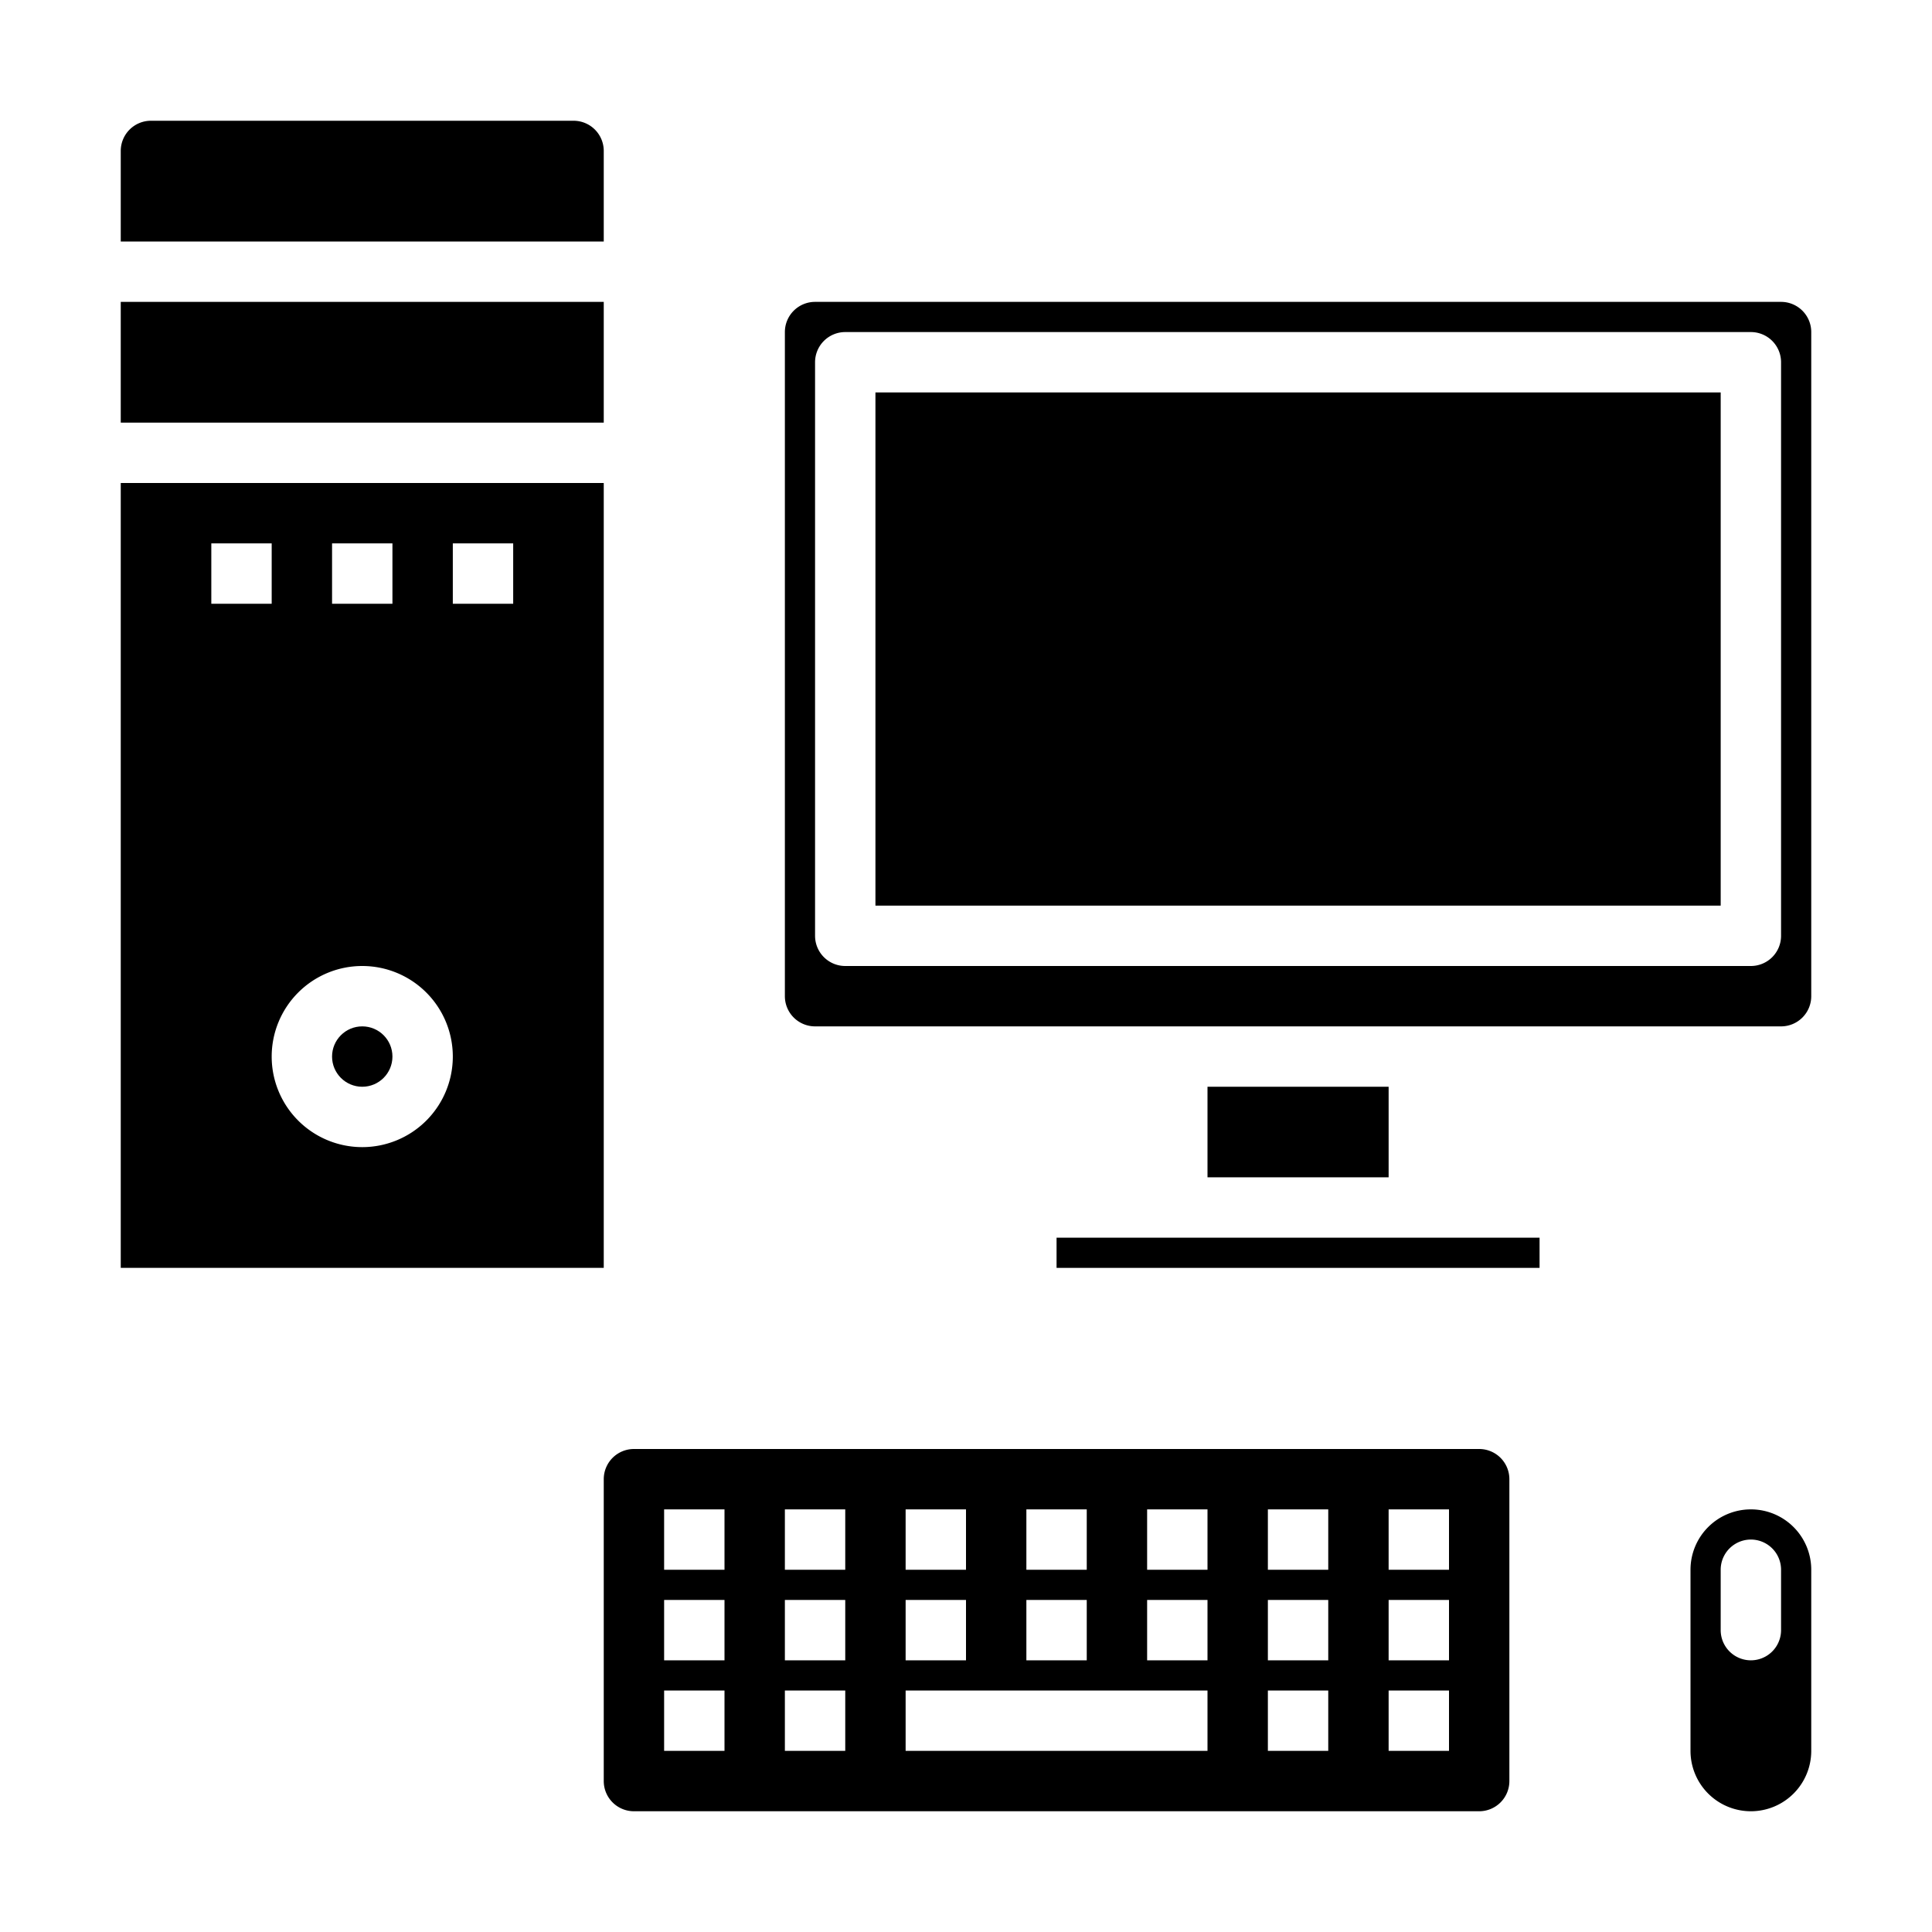 <svg height="512" viewBox="0 0 64 64" width="512" xmlns="http://www.w3.org/2000/svg"><g id="Destop"><path d="m40 36h6v3h-6z"/><path d="m35 41h16v1h-16z"/><path d="m29 13h28v17h-28z"/><path d="m60 33v-22a1 1 0 0 0 -1-1h-32a1 1 0 0 0 -1 1v22a1 1 0 0 0 1 1h32a1 1 0 0 0 1-1zm-2-1h-30a1 1 0 0 1 -1-1v-19a1 1 0 0 1 1-1h30a1 1 0 0 1 1 1v19a1 1 0 0 1 -1 1z"/><path d="m21 60h28a1 1 0 0 0 1-1v-10a1 1 0 0 0 -1-1h-28a1 1 0 0 0 -1 1v10a1 1 0 0 0 1 1zm25-10h2v2h-2zm0 3h2v2h-2zm0 3h2v2h-2zm-4-6h2v2h-2zm0 3h2v2h-2zm0 3h2v2h-2zm-4-6h2v2h-2zm0 3h2v2h-2zm-4-3h2v2h-2zm0 3h2v2h-2zm-4-3h2v2h-2zm0 3h2v2h-2zm0 3h10v2h-10zm-4-6h2v2h-2zm0 3h2v2h-2zm0 3h2v2h-2zm-4-6h2v2h-2zm0 3h2v2h-2zm0 3h2v2h-2z"/><path d="m20 5a1 1 0 0 0 -1-1h-14a1 1 0 0 0 -1 1v3h16z"/><path d="m20 16h-16v26h16zm-9 2h2v2h-2zm-4 0h2v2h-2zm5 20a3 3 0 1 1 3-3 3 3 0 0 1 -3 3zm5-18h-2v-2h2z"/><path d="m4 10h16v4h-16z"/><circle cx="12" cy="35" r="1"/><path d="m58 50a2 2 0 0 0 -2 2v6a2 2 0 0 0 4 0v-6a2 2 0 0 0 -2-2zm1 4a1 1 0 0 1 -2 0v-2a1 1 0 0 1 2 0z"/></g></svg>